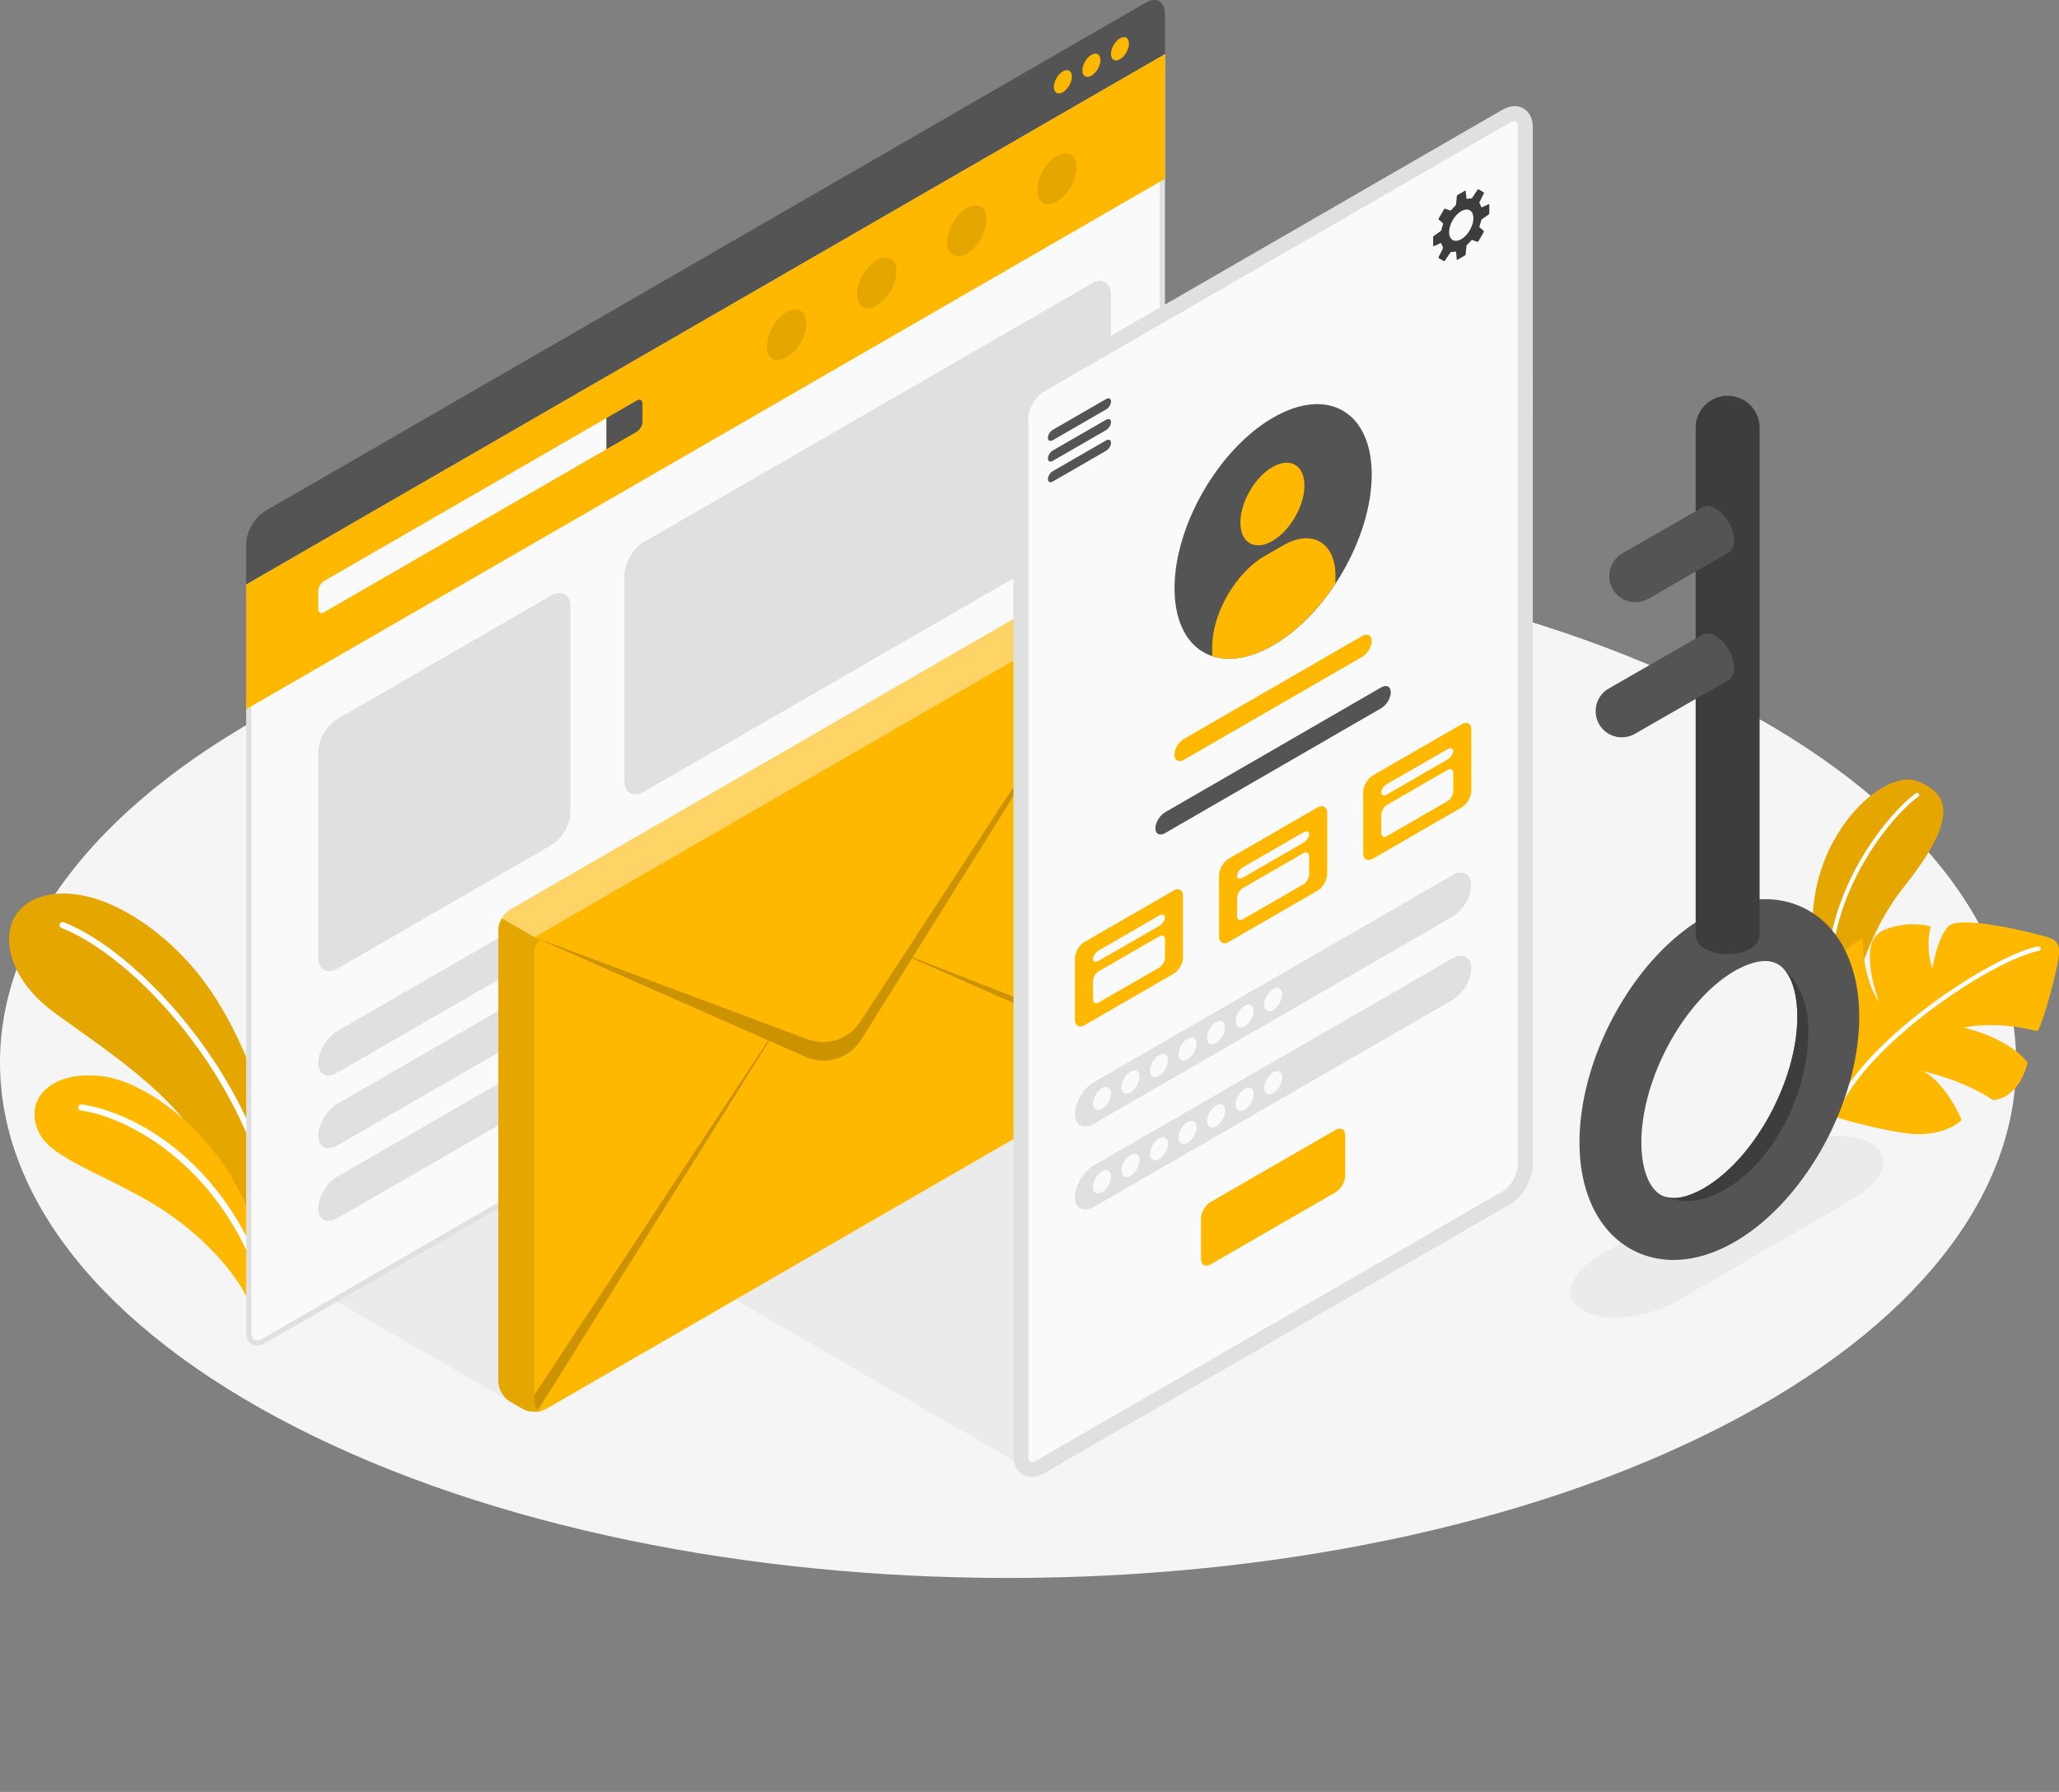 <svg width="162" height="141" viewBox="0 0 162 141" fill="none" xmlns="http://www.w3.org/2000/svg"><rect x="0" y="0" width="162" height="141" fill="#808080" stroke="none"/><g clip-path="url(#a)"><path d="M23.231 112.286c30.975 15.837 81.192 15.837 112.167 0 30.975-15.836 30.975-41.51 0-57.346-30.975-15.837-81.192-15.837-112.167 0-30.975 15.833-30.975 41.51 0 57.346z" fill="#F5F5F5"/><path d="M124.531 103.111c1.696.98 5.032.642 7.45-.754l13.938-8.093c2.419-1.395 2.998-3.322 1.299-4.306-1.7-.98-5.04-.645-7.458.75l-13.924 8.097c-2.422 1.399-3.005 3.325-1.305 4.306zm-83.901 7.464l-14.178-8.183 14.175-8.187.004 16.37zm40.063 4.896l-22.847-13.198L80.7 89.1l-.007 26.371z" fill="#EBEBEB"/><path d="M21.455 91.438c.038-3.316-2.275-10.211-5.664-14.56-3.389-4.348-8.76-7.558-12.619-6.291-3.594 1.18-3.263 5.88 1.044 9.045 4.306 3.165 10.783 7.15 12.629 12.553l3.926 6.647.684-7.394z" fill="#FFB800"/><path opacity=".1" d="M21.455 91.438c.038-3.316-2.275-10.211-5.664-14.56-3.389-4.348-8.76-7.558-12.619-6.291-3.594 1.18-3.263 5.88 1.044 9.045 4.306 3.165 10.783 7.15 12.629 12.553l3.926 6.647.684-7.394z" fill="#000"/><path d="M21.643 95.978a.244.244 0 0 1-.216-.199C19.343 84.434 10.298 75.123 4.84 73.026a.242.242 0 0 1-.14-.314.241.241 0 0 1 .315-.14c5.559 2.14 14.772 11.6 16.886 23.12a.242.242 0 0 1-.195.282.126.126 0 0 1-.063.004z" fill="#fff"/><path d="M19.867 103.205c-.51-1.87-2.75-4.973-6.4-7.559-4.038-2.858-9.178-4.212-10.34-6.414-1.396-2.645.848-5.102 5.025-4.533 4.177.569 11.464 6.365 12.539 14.975l-.824 3.531z" fill="#FFB800"/><path d="M20.701 101.258a.24.24 0 0 1-.206-.164c-3.354-9.736-10.71-13.23-14.133-13.715a.243.243 0 0 1-.206-.272.239.239 0 0 1 .272-.206c3.783.538 11.097 4.097 14.524 14.039a.243.243 0 0 1-.15.307.25.25 0 0 1-.101.011z" fill="#fff"/><path d="M145.187 82.001s.464-6.99 4.585-12.179c4.118-5.189 3.867-7.325 1.026-8.371-2.841-1.047-9.44 5.206-7.971 13.582 1.47 8.375 2.36 6.968 2.36 6.968z" fill="#FFB800"/><path opacity=".1" d="M145.187 82.001s.464-6.99 4.585-12.179c4.118-5.189 3.867-7.325 1.026-8.371-2.841-1.047-9.44 5.206-7.971 13.582 1.47 8.375 2.36 6.968 2.36 6.968z" fill="#000"/><path d="M143.927 78.01a.162.162 0 0 1-.161-.154c-.481-7.699 4.956-14.015 6.99-15.442a.163.163 0 0 1 .189.265c-1.997 1.403-7.325 7.597-6.854 15.16a.159.159 0 0 1-.15.17h-.014z" fill="#fff"/><path d="M144.066 87.774s2.481.861 5.675 1.364c3.189.506 4.599-1.019 4.599-1.019s-1.256-2.99-3.067-3.832c0 0 3.071.625 5.538 2.272 0 0 1.947.028 2.722-2.942 0 0-1.155-1.79-5.025-2.757 0 0 2.355-.593 5.751.273.254.1 1.34-3.745 1.668-5.518.328-1.772-.384-1.755-1.766-2.125-1.382-.37-5.961-1.396-6.826-.638-.865.76-1.305 3.36-1.305 3.36s-.569-1.535-.129-3.294c0 0-1.246-.485-3.176.077-1.581.46-1.658 1.535-1.584 2.75.052.886.265 1.832.684 3.084 0 0-1.232-1.577-1.271-4.997 0 0-3.231 1.605-3.782 4.812-.307 1.731-.73 6.826 1.294 9.13z" fill="#FFB800"/><path d="M144.677 87.152a.182.182 0 0 0 .161-.1c2.575-5.35 12.144-11.562 15.574-12.229a.178.178 0 0 0 .143-.21.18.18 0 0 0-.209-.142c-3.486.677-13.212 6.993-15.826 12.427a.18.18 0 0 0 .084.24.226.226 0 0 0 .073.014z" fill="#fff"/><path d="M20.206 105.676c-.395 0-.632-.328-.632-.876V46.103L91.459 4.599v58.464c0 .897-.632 1.992-1.41 2.44l-69.271 39.995a1.203 1.203 0 0 1-.572.178z" fill="#FAFAFA"/><path d="M91.253 4.952v58.11c0 .817-.6 1.854-1.309 2.266l-69.27 39.992a.991.991 0 0 1-.472.15c-.387 0-.43-.468-.43-.67V46.218l71.48-41.266zm.408-.708l-72.293 41.74v58.819c0 .684.342 1.079.838 1.079.202 0 .432-.067.673-.206L90.15 65.68c.834-.482 1.511-1.654 1.511-2.617V4.243z" fill="#E0E0E0"/><path d="M19.368 45.984v9.82l72.293-41.737V4.244l-72.293 41.74z" fill="#FFB800"/><path d="M25.039 46.508v1.41c0 .29.202.404.453.261l22.226-12.832v-2.456L25.492 45.722c-.25.143-.453.5-.453.786z" fill="#FAFAFA"/><path d="M50.099 31.516c.25-.143.453-.028.453.261v1.41c0 .29-.202.642-.453.785l-2.384 1.375v-2.456l2.383-1.375zM19.368 42.819c0-.963.677-2.136 1.511-2.617L90.15.206c.834-.482 1.511-.09 1.511.872v3.166l-72.293 41.74V42.82z" fill="#545454"/><path d="M83.628 5.615c-.391.227-.709.775-.709 1.228 0 .454.318.635.709.409.39-.227.708-.775.708-1.229 0-.45-.317-.631-.708-.408zm2.244-1.298c-.391.227-.709.774-.709 1.228 0 .454.318.635.709.408.39-.226.708-.774.708-1.228 0-.45-.317-.632-.708-.408zm2.247-1.298c-.39.226-.708.774-.708 1.228 0 .454.317.635.708.408.39-.227.708-.774.708-1.228 0-.45-.317-.632-.708-.408z" fill="#FFB800"/><path opacity=".1" d="M68.981 20.46c-.855.496-1.55 1.696-1.55 2.684 0 .987.695 1.389 1.55.893.855-.495 1.55-1.696 1.55-2.683 0-.985-.695-1.386-1.55-.894zm-7.087 4.094c-.855.495-1.55 1.696-1.55 2.683 0 .988.695 1.39 1.55.894.855-.496 1.55-1.696 1.55-2.684 0-.988-.695-1.389-1.55-.893zm14.175-8.184c-.855.496-1.55 1.696-1.55 2.684 0 .988.695 1.389 1.55.893.855-.495 1.55-1.696 1.55-2.683 0-.988-.695-1.39-1.55-.894zm7.088-4.1c-.855.495-1.55 1.696-1.55 2.684 0 .987.695 1.388 1.55.893.855-.496 1.55-1.696 1.55-2.684 0-.987-.695-1.389-1.55-.893z" fill="#000"/><path d="M26.55 56.568l16.824-9.712c.834-.481 1.51-.09 1.51.873v16.154c0 .963-.676 2.136-1.51 2.617L26.55 76.212c-.834.482-1.511.09-1.511-.872V59.186c0-.963.673-2.133 1.51-2.618zm24.096-13.91l35.25-20.352c.834-.481 1.511-.09 1.511.873v16.154c0 .963-.677 2.135-1.51 2.617l-35.25 20.352c-.835.482-1.512.09-1.512-.872V45.276c0-.967.677-2.136 1.511-2.618zM26.55 81.122L53.295 65.68c.834-.482 1.511-.14 1.511.764s-.677 2.028-1.51 2.51L26.55 84.395c-.834.481-1.511.14-1.511-.765 0-.904.677-2.027 1.51-2.509zm0 5.73L53.295 71.41c.834-.481 1.511-.14 1.511.764s-.677 2.028-1.51 2.51L26.55 90.126c-.834.481-1.511.14-1.511-.765 0-.904.677-2.027 1.51-2.509zm0 5.727l26.745-15.442c.834-.482 1.511-.14 1.511.764s-.677 2.028-1.51 2.51L26.55 95.851c-.834.482-1.511.14-1.511-.764s.677-2.027 1.51-2.51z" fill="#E0E0E0"/><path d="M39.214 73.155c0-.58.405-1.28.907-1.57l46.382-26.78c.5-.29 1.312-.29 1.815 0l1.022.59c.5.289.908.99.908 1.57v35.553c0 .576-.409 1.28-.908 1.57L42.955 110.87c-.499.289-1.316.289-1.815 0l-1.022-.59c-.5-.286-.907-.995-.907-1.571l.003-35.553z" fill="#FFB800"/><path opacity=".4" d="M39.476 72.262l2.572 1.483L89.976 46.07a1.9 1.9 0 0 0-.639-.677l-1.026-.586c-.499-.293-1.312-.293-1.811 0L40.118 71.585a1.877 1.877 0 0 0-.642.677z" fill="#fff"/><path opacity=".1" d="M39.21 73.155v35.553c0 .58.409 1.281.911 1.571l1.023.593a1.657 1.657 0 0 0 .621.199c.237.031.485.021.715-.024.06-.014.12-.032.175-.049.038-.014.073-.025.108-.042a.545.545 0 0 1-.433-.007c-.17-.091-.279-.297-.279-.597v-35.56c0-.374.189-.656.471-.771l-.47-.276-2.573-1.483c-.164.282-.268.603-.268.893z" fill="#000"/><path opacity=".2" d="M42.051 73.745l21.48 8.026a3.49 3.49 0 0 0 4.142-1.364l3.448-5.284 19.026-29.15-18.339 29.35 18.433 7.213c-.004.293-.112.617-.283.903L71.76 75.403l-4.01 6.414a3.49 3.49 0 0 1-4.369 1.343l-2.854-1.26-18.196 29.042c-.17-.091-.279-.297-.279-.597v-.593l18.387-27.89-18.387-8.117z" fill="#000"/><path d="M80.323 32.929v81.625c0 .963.677 1.354 1.511.872l36.67-21.172c.834-.482 1.511-1.654 1.511-2.617V10.016c0-.964-.677-1.355-1.511-.873l-36.67 21.169c-.838.481-1.511 1.654-1.511 2.617z" fill="#FAFAFA" stroke="#E0E0E0" stroke-width="1.17" stroke-miterlimit="10"/><path d="M82.448 34.45c0-.226.175-.509.395-.635l4.177-2.411c.216-.126.394-.042.394.181 0 .227-.174.51-.394.636l-4.177 2.411c-.22.126-.395.045-.395-.181zm0 1.627c0-.227.175-.51.395-.635l4.177-2.412c.216-.125.394-.042.394.182 0 .226-.174.51-.394.635l-4.177 2.411c-.22.126-.395.046-.395-.181zm0 1.626c0-.227.175-.51.395-.635l4.177-2.412c.216-.125.394-.041.394.182 0 .227-.174.51-.394.635l-4.177 2.411c-.22.126-.395.046-.395-.181z" fill="#545454"/><path d="M117.178 16.772v-.653c0-.038-.028-.056-.063-.042l-.502.227a.058.058 0 0 1-.084-.038 1.05 1.05 0 0 0-.112-.248.139.139 0 0 1-.007-.122l.335-.677a.073.073 0 0 0-.031-.098l-.363-.21a.075.075 0 0 0-.101.025l-.419.628a.145.145 0 0 1-.108.056 1.062 1.062 0 0 0-.272.028c-.039.007-.07-.014-.077-.052l-.056-.548c-.004-.039-.035-.056-.066-.035l-.566.324a.15.15 0 0 0-.066.105l-.056.628a.221.221 0 0 1-.059.119 3.476 3.476 0 0 0-.314.331.104.104 0 0 1-.112.032l-.363-.126a.083.083 0 0 0-.101.039l-.415.718c-.021.035-.011.08.017.109l.29.25a.11.11 0 0 1 .028.112 3.438 3.438 0 0 0-.129.437.193.193 0 0 1-.074.108l-.516.363a.153.153 0 0 0-.059.111v.653c0 .038.027.056.062.042l.503-.227c.035-.017.073 0 .084.039.028.09.066.174.111.247a.135.135 0 0 1 .007.122l-.335.677a.075.075 0 0 0 .032.098l.363.21c.034.02.076.01.101-.025l.419-.628a.141.141 0 0 1 .108-.056c.087.004.178-.007.272-.028.038-.007.07.014.077.052l.056.548c.003.039.034.056.069.035l.566-.324a.15.15 0 0 0 .066-.105l.056-.628a.222.222 0 0 1 .059-.119c.108-.1.216-.213.314-.331a.103.103 0 0 1 .112-.032l.363.126a.083.083 0 0 0 .101-.038l.415-.72c.021-.034.011-.08-.017-.107l-.29-.252c-.028-.024-.042-.076-.028-.111.053-.147.098-.294.129-.437a.194.194 0 0 1 .074-.108l.516-.363a.156.156 0 0 0 .056-.111zm-2.209 2.048c-.527.304-.953.056-.953-.551 0-.607.426-1.347.953-1.65.527-.305.953-.06.953.55.003.608-.426 1.348-.953 1.651z" fill="#3D3D3D"/><path d="M100.169 32.86c4.285-2.475 7.758-.468 7.758 4.477 0 4.944-3.473 10.964-7.758 13.435-4.285 2.474-7.758.468-7.758-4.48-.003-4.942 3.473-10.959 7.758-13.433z" fill="#545454"/><path d="M100.113 36.754c1.389-.803 2.516-.154 2.516 1.452 0 1.605-1.127 3.555-2.516 4.358-1.389.803-2.516.154-2.516-1.452 0-1.605 1.127-3.556 2.516-4.358zm4.959 8.556c0-2.638-1.853-3.706-4.135-2.386l-1.427.823c-2.283 1.32-4.136 4.526-4.136 7.161v.719a4.24 4.24 0 0 0 1.333.206c1.04.003 2.216-.342 3.459-1.061 1.86-1.075 3.57-2.82 4.906-4.854v-.607zM93.165 58.135l14.004-8.085c.419-.241.758-.07.758.384 0 .453-.339 1.012-.758 1.256l-14.004 8.086c-.419.24-.757.07-.757-.384s.338-1.016.757-1.257z" fill="#FFB800"/><path d="M91.661 63.918l17.009-9.83c.419-.242.757-.07.757.383 0 .454-.338 1.012-.757 1.256l-17.009 9.831c-.419.24-.757.07-.757-.384.003-.454.342-1.012.757-1.256z" fill="#545454"/><path d="M109.127 62.012l4.764-2.75c.251-.143.453-.076.453.147 0 .227-.202.527-.453.67l-4.764 2.75c-.251.143-.453.077-.453-.147 0-.223.202-.523.453-.67z" fill="#3D3D3D"/><path d="M85.33 74.118l6.994-4.037c.419-.241.757-.046.757.436v4.802c0 .481-.338 1.068-.757 1.308l-6.993 4.038c-.419.24-.758.045-.758-.436v-4.802c0-.482.339-1.068.758-1.309z" fill="#FFB800"/><path d="M86.444 74.788l4.763-2.75c.252-.143.454-.076.454.147 0 .227-.202.527-.454.67l-4.763 2.75c-.251.143-.454.077-.454-.147 0-.223.206-.523.454-.67zm-.45 2.422v1.41c0 .29.202.405.454.262l4.763-2.75c.251-.143.454-.496.454-.785v-1.41c0-.29-.203-.405-.454-.262l-4.767 2.75c-.248.147-.45.496-.45.785z" fill="#FAFAFA"/><path d="M96.669 67.572l6.993-4.038c.419-.24.758-.045.758.436v4.802c0 .482-.339 1.068-.758 1.309l-6.993 4.037c-.419.241-.757.046-.757-.436V68.88c.003-.481.342-1.068.757-1.308z" fill="#FFB800"/><path d="M97.786 68.242l4.763-2.75c.251-.143.454-.08.454.146 0 .227-.203.527-.454.67l-4.763 2.75c-.252.143-.454.08-.454-.146 0-.224.202-.527.454-.67zm-.454 2.421v1.41c0 .29.202.405.454.262l4.763-2.75a.997.997 0 0 0 .454-.785v-1.41c0-.29-.203-.405-.454-.262l-4.763 2.75c-.252.143-.454.496-.454.785z" fill="#FAFAFA"/><path d="M108.01 61.021l6.994-4.037c.419-.241.757-.046.757.436v4.802c0 .481-.338 1.068-.754 1.308l-6.993 4.038c-.419.24-.757.045-.757-.436V62.33c0-.482.335-1.068.753-1.309z" fill="#FFB800"/><path d="M109.127 61.695l4.764-2.75c.251-.143.453-.077.453.147 0 .226-.202.526-.453.67l-4.764 2.75c-.251.142-.453.08-.453-.147 0-.227.202-.527.453-.67zm-.453 2.422v1.41c0 .29.202.404.453.261l4.764-2.75c.251-.143.453-.495.453-.785v-1.41c0-.29-.202-.405-.453-.261l-4.764 2.75c-.251.143-.453.495-.453.785z" fill="#FAFAFA"/><path d="M86.085 85.139l28.162-16.259c.834-.481 1.511-.14 1.511.764s-.677 2.028-1.511 2.51L86.085 88.411c-.834.482-1.511.14-1.511-.764s.677-2.028 1.51-2.51zm0 6.547l28.162-16.26c.834-.48 1.511-.139 1.511.765s-.677 2.028-1.511 2.51L86.085 94.958c-.834.481-1.511.14-1.511-.764s.677-2.028 1.51-2.51z" fill="#E0E0E0"/><path d="M95.252 94.579l9.831-5.675c.418-.24.757-.045.757.436v3.166c0 .481-.339 1.067-.757 1.308l-9.83 5.675c-.42.24-.758.045-.758-.437v-3.165c.003-.481.342-1.068.757-1.308z" fill="#FFB800"/><path d="M86.702 85.62c-.39.227-.708.775-.708 1.229 0 .453.317.635.708.408.391-.227.709-.775.709-1.228 0-.45-.318-.635-.709-.409zm2.244-1.298c-.39.227-.708.775-.708 1.229 0 .453.317.635.708.408.391-.227.709-.775.709-1.228 0-.45-.318-.636-.709-.409zm2.244-1.298c-.39.227-.708.775-.708 1.228 0 .454.317.636.708.409.39-.227.708-.775.708-1.229.004-.45-.314-.635-.708-.408zm2.247-1.298c-.39.227-.708.775-.708 1.228 0 .454.318.635.708.409.391-.227.709-.775.709-1.229 0-.45-.318-.635-.709-.408zm2.244-1.298c-.39.227-.708.774-.708 1.228 0 .454.317.635.708.408.391-.226.709-.774.709-1.228 0-.45-.318-.635-.709-.408zm2.248-1.298c-.391.226-.709.774-.709 1.228 0 .453.318.635.709.408.39-.227.708-.775.708-1.228 0-.45-.317-.635-.708-.409zm2.244-1.299c-.391.227-.709.775-.709 1.229 0 .453.318.635.709.408.39-.227.708-.775.708-1.228 0-.45-.318-.635-.708-.409zM86.702 92.174c-.39.227-.708.775-.708 1.228 0 .454.317.636.708.409.391-.227.709-.775.709-1.229 0-.45-.318-.635-.709-.408zm2.244-1.298c-.39.227-.708.775-.708 1.228 0 .454.317.635.708.409.391-.227.709-.775.709-1.229 0-.45-.318-.635-.709-.408zm2.244-1.298c-.39.227-.708.774-.708 1.228 0 .454.317.635.708.408.39-.226.708-.774.708-1.228.004-.45-.314-.635-.708-.408zm2.247-1.298c-.39.226-.708.774-.708 1.228 0 .454.318.635.708.408.391-.227.709-.775.709-1.228 0-.45-.318-.635-.709-.408zm2.244-1.299c-.39.227-.708.775-.708 1.229 0 .453.317.635.708.408.391-.227.709-.775.709-1.228 0-.45-.318-.636-.709-.409zm2.248-1.298c-.391.227-.709.775-.709 1.229 0 .453.318.635.709.408.39-.227.708-.775.708-1.228 0-.45-.317-.636-.708-.409zm2.244-1.298c-.391.227-.709.775-.709 1.228 0 .454.318.636.709.409.39-.227.708-.775.708-1.229 0-.45-.318-.635-.708-.408z" fill="#FAFAFA"/><path d="M131.667 99.14c-1.225 0-2.387-.3-3.437-.908-2.516-1.451-3.957-4.491-3.957-8.337 0-6.763 4.299-14.545 9.788-17.713 2.956-1.707 5.891-1.892 8.264-.52 2.516 1.451 3.957 4.49 3.957 8.336 0 6.763-4.299 14.546-9.788 17.714-1.644.95-3.284 1.428-4.827 1.428zm7.21-23.518c-.879 0-1.811.444-2.383.772-3.986 2.3-7.353 8.483-7.353 13.498 0 2.03.569 3.57 1.521 4.121 1.086.628 2.593-.056 3.396-.52 3.985-2.3 7.353-8.483 7.353-13.498 0-2.031-.569-3.57-1.522-4.121a2.006 2.006 0 0 0-1.012-.252z" fill="#545454"/><path d="M142.283 81.08c0-3.8-2.394-5.203-2.394-5.203.953.552 1.522 2.09 1.522 4.122 0 5.014-3.368 11.195-7.353 13.498-.803.464-2.31 1.148-3.396.52 0 0 2.021 1.252 4.809-.269 4.045-2.206 6.812-7.653 6.812-12.668zm-3.839-47.491a2.517 2.517 0 0 0-5.032 0v40.037c0 .374.244.743.737 1.026.984.569 2.575.569 3.559 0 .492-.282.736-.656.736-1.026V33.589z" fill="#3D3D3D"/><path d="M136.434 42.533c0-.928-.649-2.056-1.455-2.516-.408-.238-.775-.252-1.04-.091v-.004l-6.212 3.577-.15.091a.287.287 0 0 0-.059.035 2.05 2.05 0 0 0-.904 1.703c0 .782.433 1.459 1.072 1.811a2.066 2.066 0 0 0 1.964 0c.039-.02.081-.045.119-.066l6.25-3.602c.255-.153.415-.478.415-.938zm0 10.026c0-.928-.649-2.056-1.455-2.516-.408-.238-.775-.252-1.04-.091v-.004l-7.279 4.181-.15.09c-.021.011-.042.022-.06.036a2.046 2.046 0 0 0-.904 1.703c0 .781.433 1.458 1.072 1.81a2.066 2.066 0 0 0 1.964 0c.039-.02.081-.044.119-.065l7.318-4.202c.255-.16.415-.482.415-.942z" fill="#545454"/></g><defs><clipPath id="a"><path fill="#fff" d="M0 0h162v140.287H0z"/></clipPath></defs></svg>